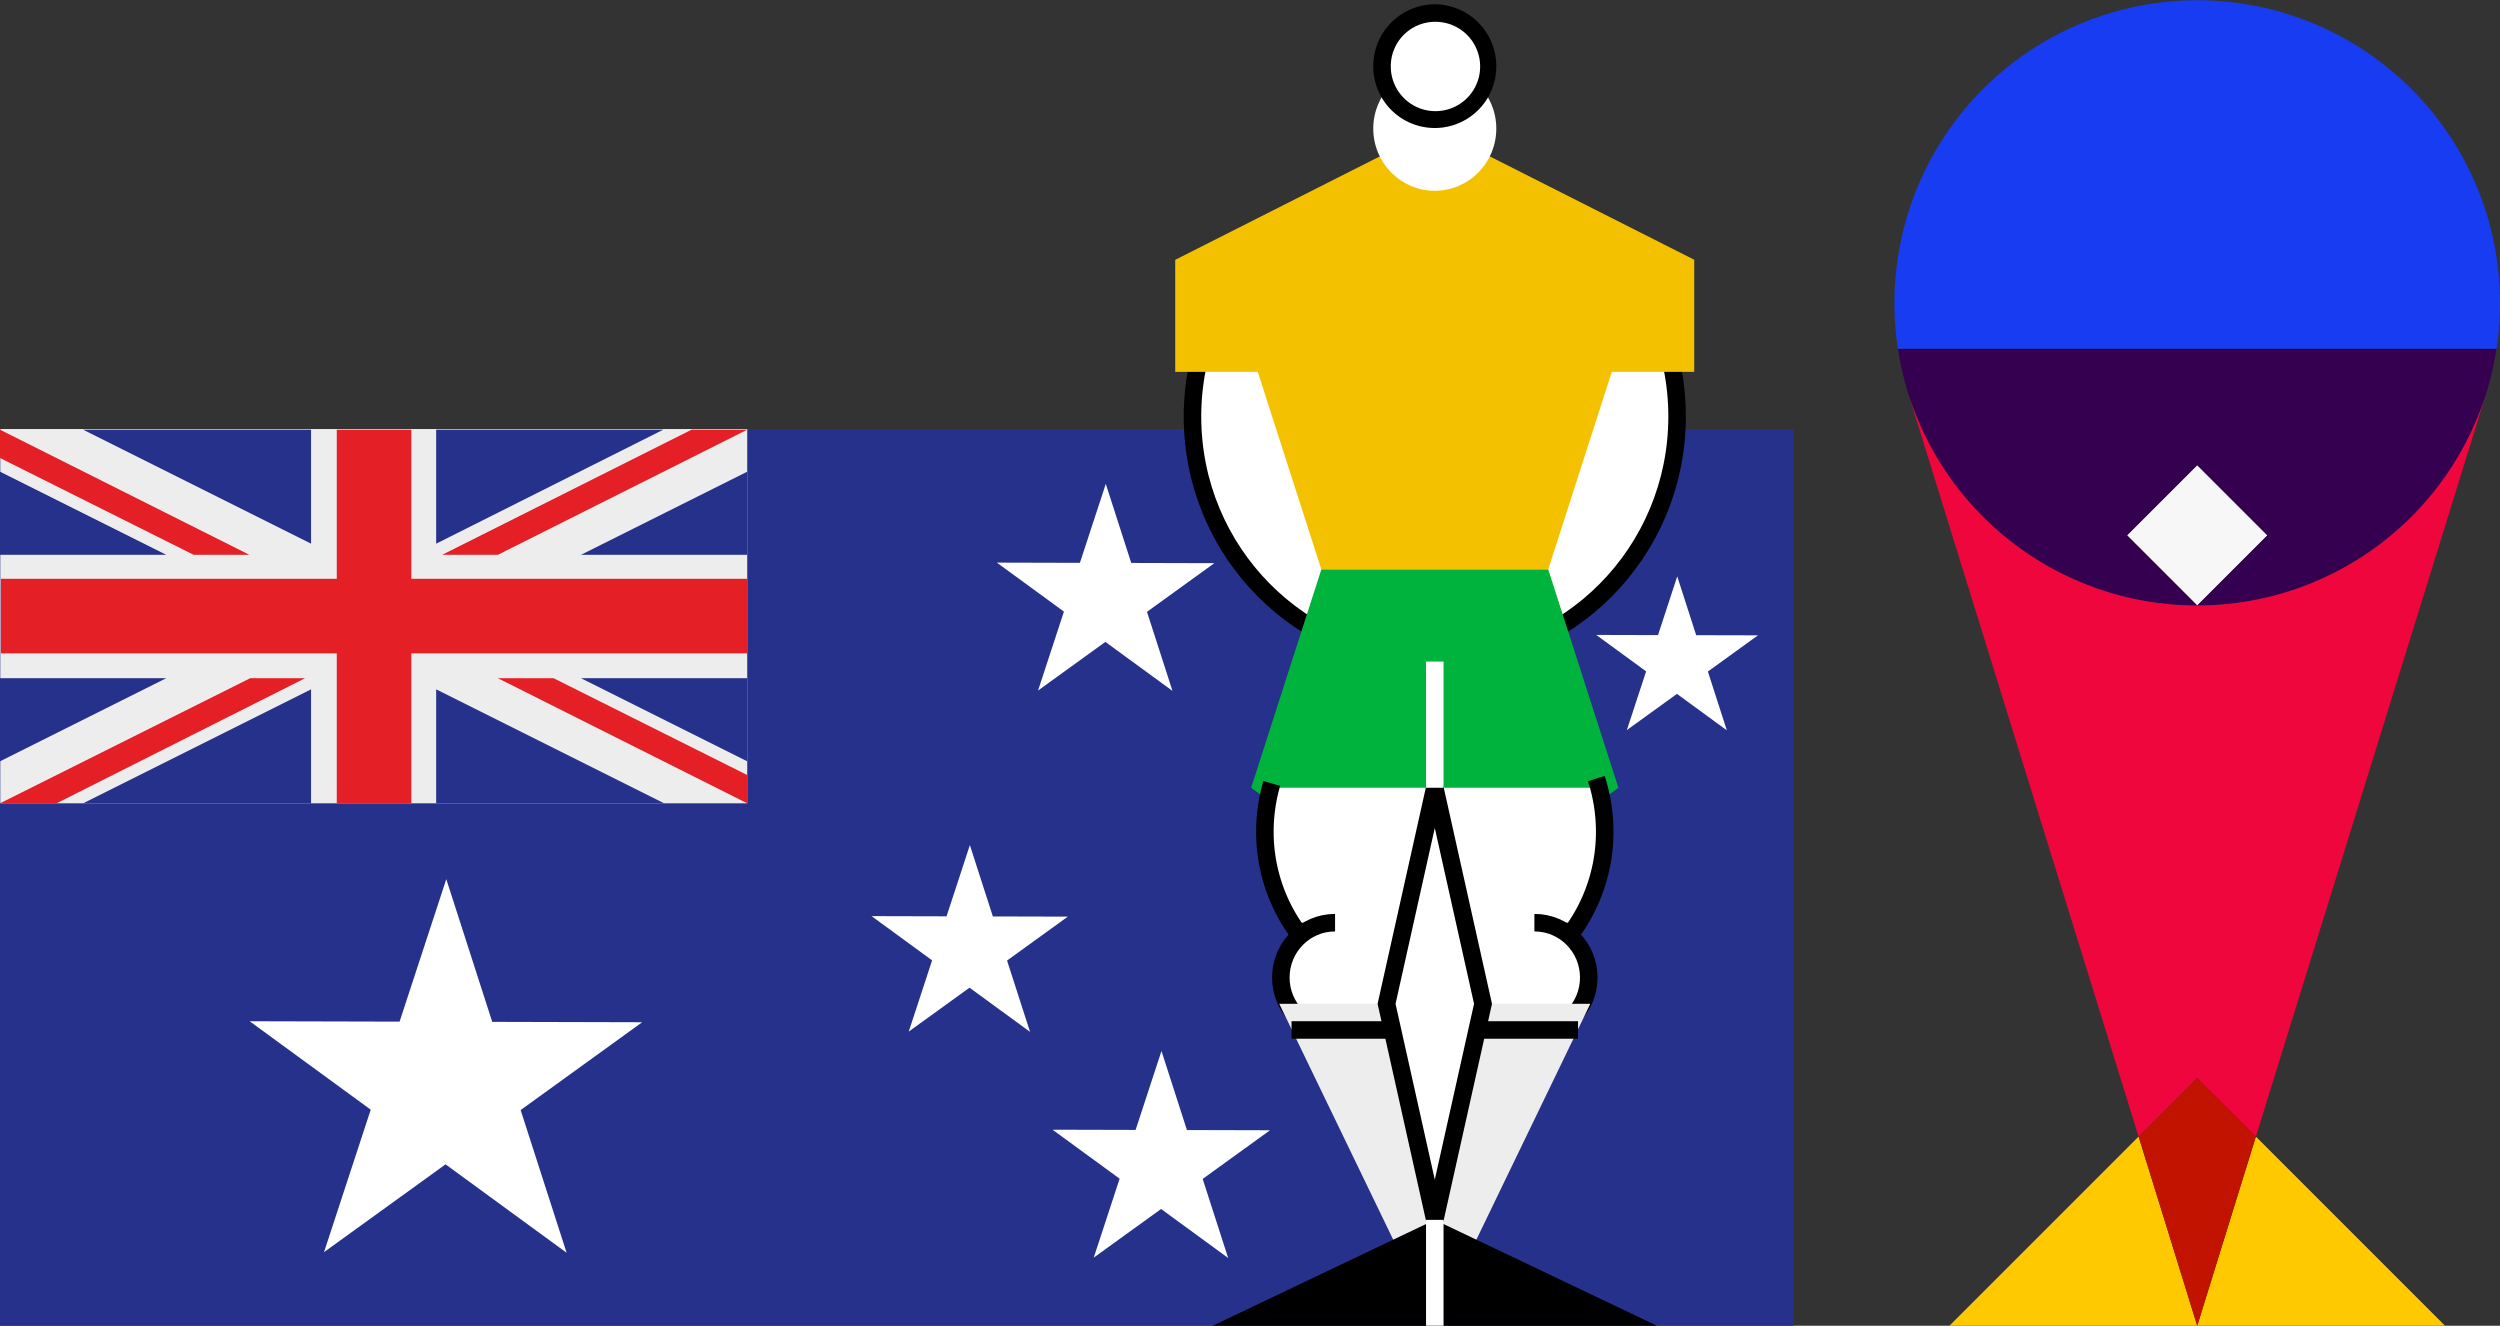 <svg xmlns="http://www.w3.org/2000/svg" width="264.864" height="140.455" viewBox="0 0 264.864 140.455"><rect x="0" y="0" width="264.864" height="140.455" fill="#333333" stroke="none"/><defs><style>.a{isolation:isolate;}.b{fill:#25318a;}.c,.f{fill:#fff;}.d{fill:#ededed;}.e{fill:#e41f26;}.f,.i,.j{stroke:#000;}.f,.i,.j,.k{stroke-width:1.856px;}.g{fill:#f4c100;}.h{fill:#00b33c;}.i{fill-opacity:0;}.j,.k{fill:none;}.k{stroke:#fff;}.l{fill:#ffc900;}.m{fill:#00a5ff;mix-blend-mode:multiply;}.n{fill:#183cf2;}.o{fill:#f7f7f7;}.p{fill:#360050;}.q{fill:#ef063c;}.r{fill:#c21300;}</style></defs><title>World Cup Predictor  copy</title><g class="a"><rect class="b" x="47.5" y="-2.045" width="95" height="190" transform="translate(2.045 187.955) rotate(-90)"/><polygon class="c" points="106.693 101.765 113.131 97.113 105.188 97.092 102.754 89.533 100.281 97.08 92.338 97.06 98.752 101.744 96.277 109.292 102.715 104.64 109.129 109.324 106.693 101.765"/><polygon class="c" points="55.159 117.607 68.035 108.303 52.15 108.262 47.281 93.143 42.335 108.237 26.449 108.197 39.277 117.566 34.327 132.66 47.204 123.357 60.031 132.726 55.159 117.607"/><polygon class="c" points="121.518 64.82 128.652 59.665 119.85 59.642 117.153 51.265 114.412 59.629 105.611 59.606 112.718 64.797 109.976 73.16 117.11 68.006 124.218 73.197 121.518 64.82"/><polygon class="c" points="180.942 71.145 186.248 67.311 179.702 67.295 177.696 61.065 175.659 67.285 169.113 67.268 174.399 71.128 172.359 77.347 177.665 73.514 182.95 77.374 180.942 71.145"/><polygon class="c" points="154.876 88.99 162.011 83.835 153.209 83.812 150.511 75.435 147.771 83.799 138.969 83.776 146.077 88.967 143.334 97.331 150.469 92.176 157.576 97.367 154.876 88.99"/><polygon class="c" points="127.418 124.901 134.553 119.746 125.751 119.723 123.053 111.346 120.313 119.71 111.511 119.687 118.619 124.878 115.876 133.241 123.011 128.087 130.118 133.278 127.418 124.901"/><rect class="d" x="0.031" y="45.455" width="79.135" height="39.653"/><rect class="e" x="35.679" y="45.524" width="7.899" height="39.583"/><rect class="e" x="0.091" y="61.321" width="79.076" height="7.899"/><polygon class="b" points="0 80.659 0 71.853 17.613 71.853 0 80.659"/><polygon class="b" points="0 49.973 0 58.779 17.613 58.779 0 49.973"/><polygon class="b" points="79.167 80.659 79.167 71.853 61.554 71.853 79.167 80.659"/><polygon class="b" points="79.167 49.973 79.167 58.779 61.554 58.779 79.167 49.973"/><polygon class="b" points="46.211 57.599 46.211 45.524 70.269 45.524 46.211 57.599"/><polygon class="b" points="32.956 73.033 32.956 85.108 8.806 85.108 32.956 73.033"/><polygon class="b" points="46.211 73.033 46.211 85.108 70.36 85.108 46.211 73.033"/><polygon class="b" points="32.956 57.599 32.956 45.524 8.806 45.524 32.956 57.599"/><polygon class="e" points="5.992 85.108 0 85.108 26.51 71.853 32.32 71.853 5.992 85.108"/><polygon class="e" points="52.748 58.779 46.846 58.779 73.265 45.524 79.167 45.524 52.748 58.779"/><polygon class="e" points="79.167 85.108 79.167 82.112 58.649 71.853 52.748 71.853 79.167 85.108"/><polygon class="e" points="0 45.524 0 48.52 20.518 58.779 26.419 58.779 0 45.524"/><ellipse class="f" cx="152.009" cy="44.131" rx="25.671" ry="25.956"/><polygon class="g" points="179.495 27.534 179.51 27.527 152.009 13.624 124.51 27.527 124.51 39.399 133.257 39.399 139.99 60.33 164.028 60.33 170.762 39.399 179.495 39.399 179.495 27.534"/><polygon class="h" points="152.009 97.753 132.554 83.46 139.99 60.33 164.028 60.33 171.464 83.46 152.009 97.753"/><polygon class="c" points="134.015 83.46 170.186 83.46 170.186 92.102 167.099 97.755 136.491 97.755 134.015 92.971 134.015 83.46"/><path class="i" d="M169.125,82.484a18.37,18.37,0,0,1,.885,5.652,18,18,0,1,1-36,0A18.394,18.394,0,0,1,134.735,83"/><ellipse class="f" cx="162.575" cy="103.564" rx="5.747" ry="5.811"/><ellipse class="f" cx="141.445" cy="103.564" rx="5.747" ry="5.811"/><rect class="c" x="141.445" y="91.636" width="21.117" height="18.887"/><polygon class="d" points="152.009 140.455 135.532 106.349 168.486 106.349 152.009 140.455"/><polygon points="152.009 129.24 175.535 140.455 128.483 140.455 152.009 129.24"/><line class="j" x1="136.833" y1="109.121" x2="167.185" y2="109.121"/><polygon class="f" points="152.009 83.46 146.901 106.349 152.009 129.24 157.119 106.349 152.009 83.46"/><ellipse class="c" cx="152.009" cy="13.624" rx="6.517" ry="6.589"/><ellipse class="c" cx="152.009" cy="7.044" rx="5.589" ry="5.662"/><path d="M152.009,2.311a4.733,4.733,0,1,1-4.66,4.733,4.7,4.7,0,0,1,4.66-4.733m0-1.856a6.553,6.553,0,0,0-6.517,6.589,6.517,6.517,0,1,0,13.034,0A6.553,6.553,0,0,0,152.009.455Z"/><line class="k" x1="152.009" y1="70.089" x2="152.009" y2="83.46"/><line class="k" x1="152.009" y1="129.24" x2="152.009" y2="140.455"/><polygon class="l" points="259.036 140.455 238.998 120.416 232.787 140.455 259.036 140.455"/><polygon class="l" points="206.538 140.455 232.787 140.455 226.577 120.416 206.538 140.455"/><path class="m" d="M202.155,41.623l0-.015Z"/><path class="n" d="M264.864,32.077a32.077,32.077,0,1,0-63.784,4.885h63.415A32.326,32.326,0,0,0,264.864,32.077Z"/><path class="m" d="M263.424,41.608l0,.015Z"/><rect class="o" x="227.528" y="51.458" width="10.518" height="10.518" transform="translate(28.077 181.217) rotate(-45)"/><path class="p" d="M232.787,64.154l-7.437-7.437,7.437-7.437,7.437,7.437-7.437,7.437A32.091,32.091,0,0,0,263.42,41.623l0-.015a31.876,31.876,0,0,0,1.07-4.646H201.08a31.876,31.876,0,0,0,1.07,4.646l0,.015A32.091,32.091,0,0,0,232.787,64.154Z"/><path class="q" d="M232.787,64.154a32.091,32.091,0,0,1-30.633-22.531l24.422,78.794,6.211-6.211L239,120.416,263.42,41.623A32.091,32.091,0,0,1,232.787,64.154Z"/><polygon class="r" points="226.577 120.416 232.787 140.455 238.998 120.416 232.787 114.206 226.577 120.416"/></g></svg>